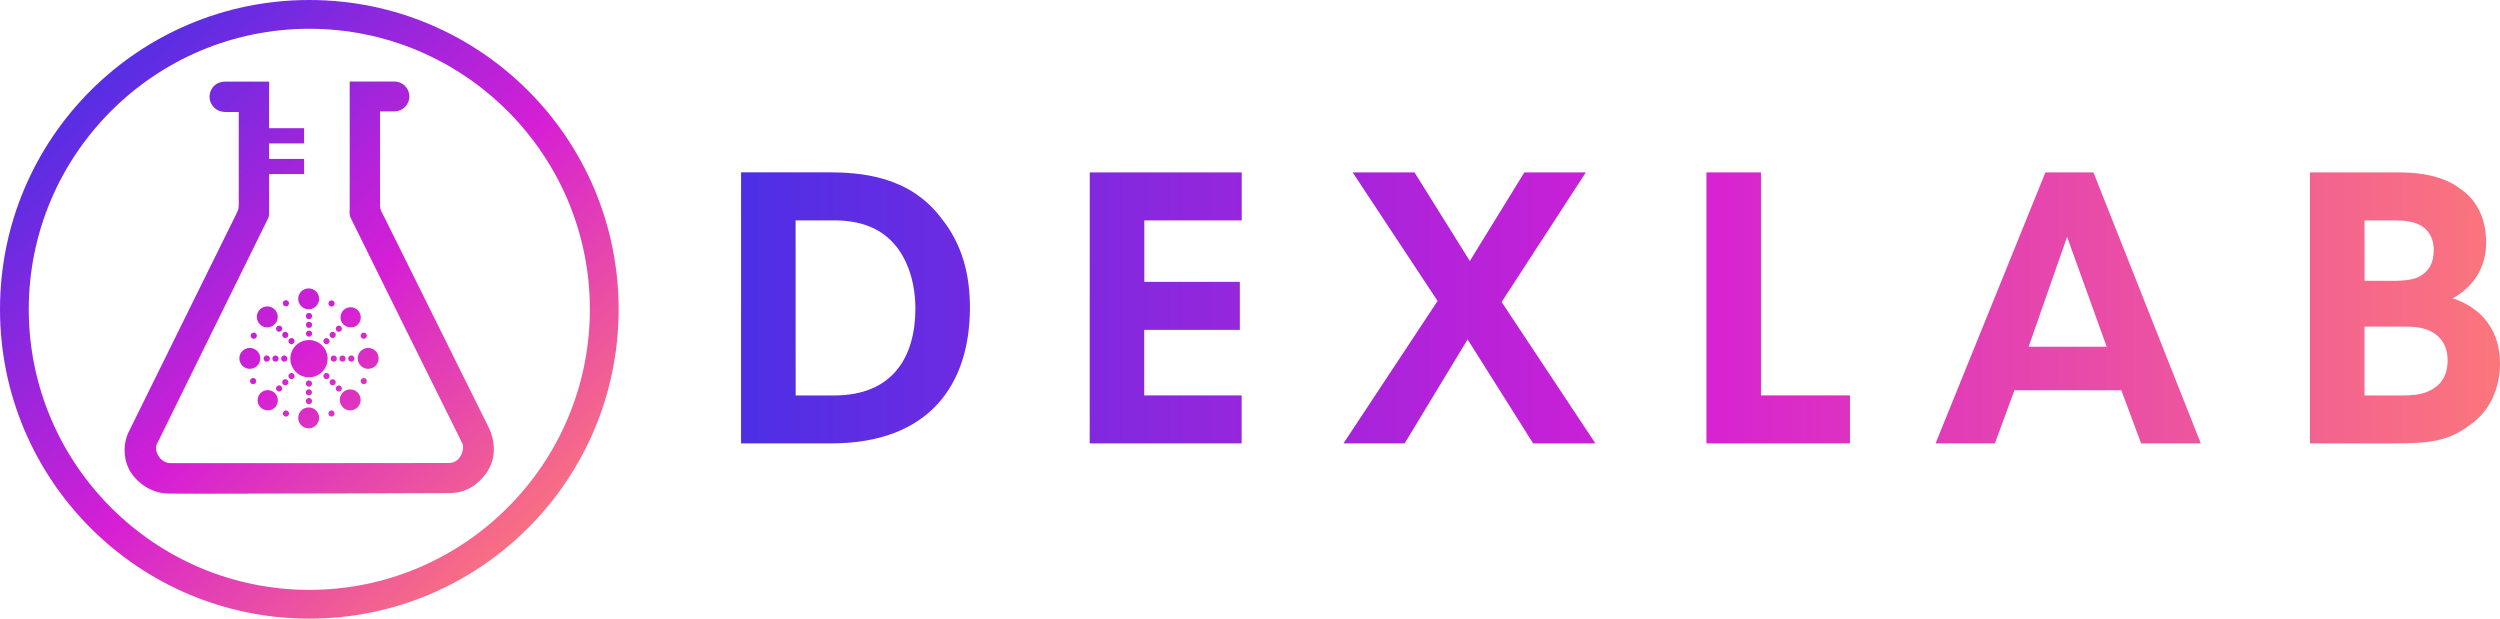 <?xml version="1.0" encoding="utf-8"?>
<!-- Generator: Adobe Illustrator 19.1.1, SVG Export Plug-In . SVG Version: 6.00 Build 0)  -->
<svg version="1.1" id="Layer_1" xmlns="http://www.w3.org/2000/svg" xmlns:xlink="http://www.w3.org/1999/xlink" x="0px" y="0px"
	 viewBox="961 161 3822.9 946" style="enable-background:new 961 161 3822.9 946;" xml:space="preserve">
<style type="text/css">
	.st0{fill:url(#합치기_1_1_);}
	.st1{fill:url(#패스_3_1_);}
</style>
<g id="Layer_2">
	<g id="Layer_1-2">
		
			<linearGradient id="합치기_1_1_" gradientUnits="userSpaceOnUse" x1="2872.767" y1="254.997" x2="2873.507" y2="255.787" gradientTransform="matrix(946 0 0 946 -2716551.5 -240964.5)">
			<stop  offset="0" style="stop-color:#4D2FE5"/>
			<stop  offset="0.53" style="stop-color:#D51FD5"/>
			<stop  offset="1" style="stop-color:#FB767C"/>
		</linearGradient>
		<path id="합치기_1" class="st0" d="M961,634c0-261.2,211.8-473,473-473s473,211.8,473,473s-211.8,473-473,473
			S961,895.2,961,634z M1005,634c0,236.5,192.4,429,429,429s429-192.5,429-429s-192.4-429-429-429S1005,397.5,1005,634z M1219,915.8
			c-31.4-0.6-53-21.6-61.2-38.3s-8.4-38.5-0.5-55s159.3-322.3,164.3-332.8s4.5-9.9,4.5-21.6s0-135.8,0-135.8s-12.1,0-19.3,0
			c-17.5,0-25.3-12.7-25.4-23c-0.1-10,6.9-23.5,24.5-23.5c15,0,41.3,0,66.7,0l-0.2,71.2h53.6v23.3h-53.5V404h53.5v23.2h-53.5V487
			c0,6-0.8,6.2-3.8,12.5c-3,6.3-162.8,329.7-167.8,340.5c-5,10.8,5.1,28.9,20.2,29.2c15.1,0.3,407-0.2,426.2-0.2
			s24.4-22.8,20.6-30.1s-167-336.9-169.9-343.2c-2.8-6.3-2.5-5.8-2.3-16s0-194,0-194h68.3c12.6-0.1,22.9,10,23,22.6
			c0.1,12.6-10,22.9-22.6,23h-0.4c-6.3,0.1-21.9,0-21.9,0s0,135.6,0,143.3s2.1,9.4,7.1,19.5s149.1,300.5,158.9,320.2
			c9.8,19.7,13.2,47.9-4.3,71.4s-38.2,29.1-54.7,29.3c-13.4,0.1-269,1-380.6,1C1242.8,915.9,1224.8,915.9,1219,915.8z M1417,800
			c0-8.8,7.2-16,16-16s16,7.2,16,16s-7.2,16-16,16S1417,808.8,1417,800z M1464.6,796.7c-1.9-1.8-1.9-4.8-0.1-6.7
			c1.8-1.9,4.8-1.9,6.7-0.1c1.9,1.8,1.9,4.8,0.1,6.7c-0.9,0.9-2.1,1.4-3.3,1.4C1466.7,798,1465.5,797.5,1464.6,796.7z M1394.9,796.7
			c-1.9-1.9-1.9-4.9,0-6.7c1.9-1.9,4.9-1.9,6.7,0c1.9,1.9,1.9,4.9,0,6.7c-0.9,0.9-2.1,1.4-3.4,1.4
			C1397,798,1395.8,797.5,1394.9,796.7z M1485.6,784.1c-6.4-6.1-6.7-16.2-0.7-22.6c6.1-6.4,16.2-6.7,22.6-0.7
			c6.4,6,6.7,16.2,0.7,22.6l-0.3,0.4c-3,3.1-7.2,4.8-11.5,4.8C1492.3,788.5,1488.5,786.9,1485.6,784.1L1485.6,784.1z M1359.1,783.7
			c-5.9-6.2-5.6-16.1,0.7-21.9c6.2-5.9,16.1-5.6,21.9,0.7c5.7,6.1,5.6,15.7-0.3,21.6c-2.9,2.9-6.8,4.5-10.8,4.4
			C1366.3,788.5,1362.2,786.8,1359.1,783.7L1359.1,783.7z M1428.6,774.3c0-2.6,2.1-4.8,4.8-4.8c2.6,0,4.8,2.1,4.8,4.8
			s-2.1,4.8-4.8,4.8c0,0,0,0,0,0C1430.7,779.1,1428.6,776.9,1428.6,774.3C1428.6,774.3,1428.6,774.3,1428.6,774.3z M1428.6,761
			c0-2.6,2.1-4.8,4.7-4.8c2.6,0,4.8,2.1,4.8,4.7s-2.1,4.8-4.7,4.8c0,0,0,0,0,0C1430.7,765.7,1428.6,763.6,1428.6,761z M1475.8,758.4
			c-1.8-1.8-1.8-4.8,0-6.7c1.8-1.8,4.8-1.8,6.7,0c1.8,1.8,1.8,4.8,0,6.7c-0.9,0.9-2.1,1.4-3.3,1.4
			C1477.9,759.8,1476.7,759.3,1475.8,758.4z M1384.5,758.4c-1.9-1.9-1.8-4.9,0-6.7c1.9-1.9,4.9-1.8,6.7,0c1.9,1.9,1.8,4.9,0,6.7
			c-0.9,0.9-2.1,1.4-3.3,1.4C1386.6,759.8,1385.4,759.3,1384.5,758.4z M1428.6,747.5c0-2.6,2.1-4.8,4.8-4.8c2.6,0,4.8,2.1,4.8,4.8
			s-2.1,4.8-4.8,4.8c0,0,0,0,0,0C1430.7,752.3,1428.6,750.2,1428.6,747.5C1428.6,747.5,1428.6,747.5,1428.6,747.5z M1466.4,748.9
			c-1.9-1.9-1.8-4.9,0-6.7s4.9-1.8,6.7,0c1.9,1.9,1.8,4.9,0,6.7c-0.9,0.9-2.1,1.4-3.4,1.4C1468.5,750.3,1467.3,749.8,1466.4,748.9z
			 M1393.9,748.9c-1.9-1.9-1.8-4.9,0-6.7s4.9-1.8,6.7,0c1.9,1.9,1.8,4.9,0,6.7c-0.9,0.9-2.1,1.4-3.4,1.4
			C1396,750.3,1394.8,749.8,1393.9,748.9z M1513.9,747.1c-1.9-1.9-1.8-4.9,0-6.7c1.9-1.9,4.9-1.8,6.7,0c1.9,1.9,1.8,4.9,0,6.7
			c-0.9,0.9-2.1,1.4-3.4,1.4C1516,748.5,1514.8,748,1513.9,747.1z M1344.7,747.1c-1.9-1.9-1.8-4.9,0-6.7c1.9-1.9,4.9-1.8,6.7,0
			c1.9,1.9,1.8,4.9,0,6.7c-0.9,0.9-2.1,1.4-3.4,1.4C1346.8,748.5,1345.6,748,1344.7,747.1z M1456.9,739.4c-1.9-1.9-1.8-4.9,0-6.7
			c1.9-1.9,4.9-1.8,6.7,0c1.9,1.9,1.8,4.9,0,6.7c-0.9,0.9-2.1,1.4-3.4,1.4C1459,740.8,1457.7,740.3,1456.9,739.4z M1403.4,739.4
			c-1.9-1.9-1.8-4.9,0-6.7s4.9-1.8,6.7,0c1.9,1.9,1.8,4.9,0,6.7c-0.9,0.9-2.1,1.4-3.4,1.4C1405.5,740.8,1404.3,740.3,1403.4,739.4z
			 M1405,709.5c0-15.7,12.8-28.5,28.5-28.5s28.5,12.8,28.5,28.5s-12.8,28.5-28.5,28.5S1405,725.2,1405,709.5L1405,709.5z M1508,709
			c0-8.8,7.2-16,16-16s16,7.2,16,16s-7.2,16-16,16S1508,717.8,1508,709z M1327,709c0-8.8,7.2-16,16-16s16,7.2,16,16s-7.2,16-16,16
			S1327,717.8,1327,709z M1493.4,709.3c0-2.6,2.1-4.8,4.8-4.8s4.8,2.1,4.8,4.8s-2.1,4.8-4.8,4.8c0,0,0,0,0,0
			C1495.5,714.1,1493.4,712,1493.4,709.3C1493.4,709.3,1493.4,709.3,1493.4,709.3z M1480,709.3c0-2.6,2.1-4.7,4.8-4.7
			c2.6,0,4.7,2.1,4.7,4.8c0,2.6-2.1,4.7-4.7,4.7C1482.1,714.1,1480,712,1480,709.3C1480,709.3,1480,709.3,1480,709.3z M1466.6,709.3
			c0-2.6,2.1-4.7,4.8-4.7c2.6,0,4.7,2.1,4.7,4.8c0,2.6-2.1,4.7-4.7,4.7C1468.7,714.1,1466.6,712,1466.6,709.3
			C1466.6,709.3,1466.6,709.3,1466.6,709.3z M1390.9,709.3c0-2.6,2.1-4.8,4.8-4.8c2.6,0,4.8,2.1,4.8,4.8s-2.1,4.8-4.8,4.8
			C1393.1,714.1,1390.9,712,1390.9,709.3L1390.9,709.3z M1377.5,709.3c0-2.6,2.1-4.7,4.8-4.7c2.6,0,4.7,2.1,4.7,4.8
			c0,2.6-2.1,4.7-4.7,4.7C1379.7,714.1,1377.5,712,1377.5,709.3C1377.5,709.3,1377.5,709.3,1377.5,709.3z M1364.1,709.3
			c0-2.6,2.1-4.8,4.8-4.8c2.6,0,4.8,2.1,4.8,4.8s-2.1,4.8-4.8,4.8C1366.3,714.1,1364.1,712,1364.1,709.3L1364.1,709.3z M1456.9,686
			c-1.9-1.9-1.8-4.9,0-6.7s4.9-1.8,6.7,0c1.9,1.9,1.8,4.9,0,6.7c-0.9,0.9-2.1,1.4-3.3,1.4C1459,687.4,1457.8,686.9,1456.9,686z
			 M1403.4,686c-1.9-1.9-1.8-4.9,0-6.7c1.9-1.9,4.9-1.8,6.7,0c1.9,1.9,1.8,4.9,0,6.7c-0.9,0.9-2.1,1.4-3.4,1.4
			C1405.5,687.4,1404.3,686.9,1403.4,686z M1513.9,677.7c-1.9-1.9-1.9-4.9,0-6.7c1.9-1.9,4.9-1.9,6.7,0c1.9,1.9,1.9,4.9,0,6.7
			c-0.9,0.9-2.1,1.4-3.4,1.4C1516,679.1,1514.8,678.6,1513.9,677.7L1513.9,677.7z M1345.7,677.7c-1.9-1.9-1.9-4.9,0-6.7
			c1.9-1.9,4.9-1.9,6.7,0c1.9,1.9,1.9,4.9,0,6.7c-0.9,0.9-2.1,1.4-3.4,1.4C1347.8,679.1,1346.6,678.6,1345.7,677.7L1345.7,677.7z
			 M1466.4,676.5c-1.9-1.9-1.8-4.9,0-6.7c1.9-1.9,4.9-1.8,6.7,0s1.8,4.9,0,6.7c-0.9,0.9-2.1,1.4-3.3,1.4
			C1468.5,677.9,1467.3,677.4,1466.4,676.5z M1393.9,676.5c-1.9-1.9-1.8-4.9,0-6.7c1.9-1.9,4.9-1.8,6.7,0c1.9,1.9,1.8,4.9,0,6.7
			c-0.9,0.9-2.1,1.4-3.3,1.4C1396,677.9,1394.8,677.4,1393.9,676.5z M1428.8,671.2c0-2.6,2.1-4.7,4.8-4.7c2.6,0,4.7,2.1,4.7,4.7
			c0,2.6-2.1,4.7-4.7,4.7C1430.9,675.9,1428.8,673.8,1428.8,671.2C1428.8,671.2,1428.8,671.2,1428.8,671.2z M1475.8,667
			c-1.8-1.8-1.8-4.8,0-6.7c1.8-1.8,4.8-1.8,6.7,0c1.8,1.8,1.8,4.8,0,6.7c-0.9,0.9-2.1,1.4-3.3,1.4
			C1477.9,668.4,1476.7,667.9,1475.8,667z M1384.5,667c-1.9-1.9-1.8-4.9,0-6.7c1.9-1.9,4.9-1.8,6.7,0c1.9,1.9,1.8,4.9,0,6.7
			c-0.9,0.9-2.1,1.4-3.3,1.4C1386.6,668.4,1385.4,667.9,1384.5,667z M1428.8,657.7c0-2.6,2.1-4.7,4.8-4.7c2.6,0,4.7,2.1,4.7,4.8
			c0,2.6-2.1,4.7-4.7,4.7l0,0C1430.9,662.5,1428.8,660.3,1428.8,657.7L1428.8,657.7z M1358.8,657.2c-6.4-6.1-6.8-16.2-0.7-22.6
			c6.1-6.4,16.2-6.8,22.6-0.7c6.4,6,6.8,16.2,0.7,22.6c-0.1,0.1-0.2,0.3-0.4,0.4c-3,3.1-7.2,4.8-11.5,4.8
			C1365.5,661.7,1361.6,660.1,1358.8,657.2L1358.8,657.2z M1485.9,656.9c-5.9-6.2-5.5-16.1,0.7-21.9s16.1-5.5,21.9,0.7
			c5.7,6.1,5.6,15.6-0.3,21.6c-2.9,2.9-6.8,4.5-10.8,4.4C1493.1,661.7,1488.9,659.9,1485.9,656.9z M1428.7,644.3
			c0-2.6,2.1-4.8,4.8-4.8c2.6,0,4.8,2.1,4.8,4.8c0,2.6-2.1,4.8-4.8,4.8l0,0l0,0C1430.9,649.1,1428.7,647,1428.7,644.3L1428.7,644.3z
			 M1417,618c0-8.8,7.2-16,16-16s16,7.2,16,16s-7.2,16-16,16S1417,626.8,1417,618z M1464.6,628.4c-1.9-1.9-1.8-4.9,0-6.7
			c1.9-1.9,4.9-1.8,6.7,0c1.9,1.9,1.8,4.9,0,6.7c-0.9,0.9-2.1,1.4-3.3,1.4C1466.7,629.8,1465.5,629.3,1464.6,628.4z M1394.9,628.1
			c-1.8-1.8-1.8-4.8,0-6.7c1.8-1.8,4.8-1.8,6.7,0c1.8,1.8,1.8,4.8,0,6.7c-0.9,0.9-2.1,1.4-3.3,1.4
			C1397,629.4,1395.8,628.9,1394.9,628.1z"/>
		<linearGradient id="패스_3_1_" gradientUnits="userSpaceOnUse" x1="2094.2" y1="631.78" x2="4783.88" y2="631.78">
			<stop  offset="0" style="stop-color:#4D2FE5"/>
			<stop  offset="0.53" style="stop-color:#D51FD5"/>
			<stop  offset="1" style="stop-color:#FB767C"/>
		</linearGradient>
		<path id="패스_3" class="st1" d="M2094.2,839H2232c150.6,0,212.2-90.7,212.2-207.8c0-51-12.3-96.9-42.6-135
			c-49.3-66.6-124.3-71.7-175.8-71.7h-131.6V839z M2177.6,498h59.4c50.4,0,78.4,19,95.8,41.4c19.6,25.8,28,60.5,28,93
			c0,74.5-34.7,133.3-124.3,133.3h-58.8L2177.6,498z M2627.3,839h232.4v-73.4h-149V665.4h146.2V592h-146.1v-94h149v-73.4h-232.4
			L2627.3,839z M3015.4,839h93.5l96.3-159l100.2,159h95.2l-143.4-216.2l128.8-198.2H3292l-83.4,135.5L3124,424.6h-94.6l129.9,196.6
			L3015.4,839z M3570.4,839h219.5v-73.4h-136.1v-341h-83.4L3570.4,839z M4041.4,757.8h163.5l30.2,81.2h91.3l-164.2-414.4h-73.4
			l-168,414.4h90.7L4041.4,757.8z M4182.5,691.2h-119.4l58.8-168L4182.5,691.2z M4493.2,839h127.7c58.8,0,85.1-3.9,118.2-29.1
			c29.1-20.2,44.8-55.4,44.8-93c0-17.9-2.8-76.2-72.2-99.7c31.4-17.4,51-47,51-85.1c0-34.2-12.3-64.4-40.3-82.9
			c-21.3-16.2-52.6-24.6-93-24.6h-136.1V839z M4576.7,498h45.9c15.1,0,27.4,1.7,37,6.2c11.8,5,23,17.9,23,39.2
			c0,19.6-7.3,33-23.5,41.4c-10.6,4.5-24.1,5.6-35.8,5.6h-46.5L4576.7,498z M4576.7,660.4h56c14.6,0,28.6,0,42,5.6
			c16.8,7.3,29.1,21.8,29.1,45.9c0,26.3-12.9,40.3-29.7,47.6c-12.9,5.6-28,6.2-38.6,6.2h-58.8L4576.7,660.4z"/>
	</g>
</g>
</svg>
